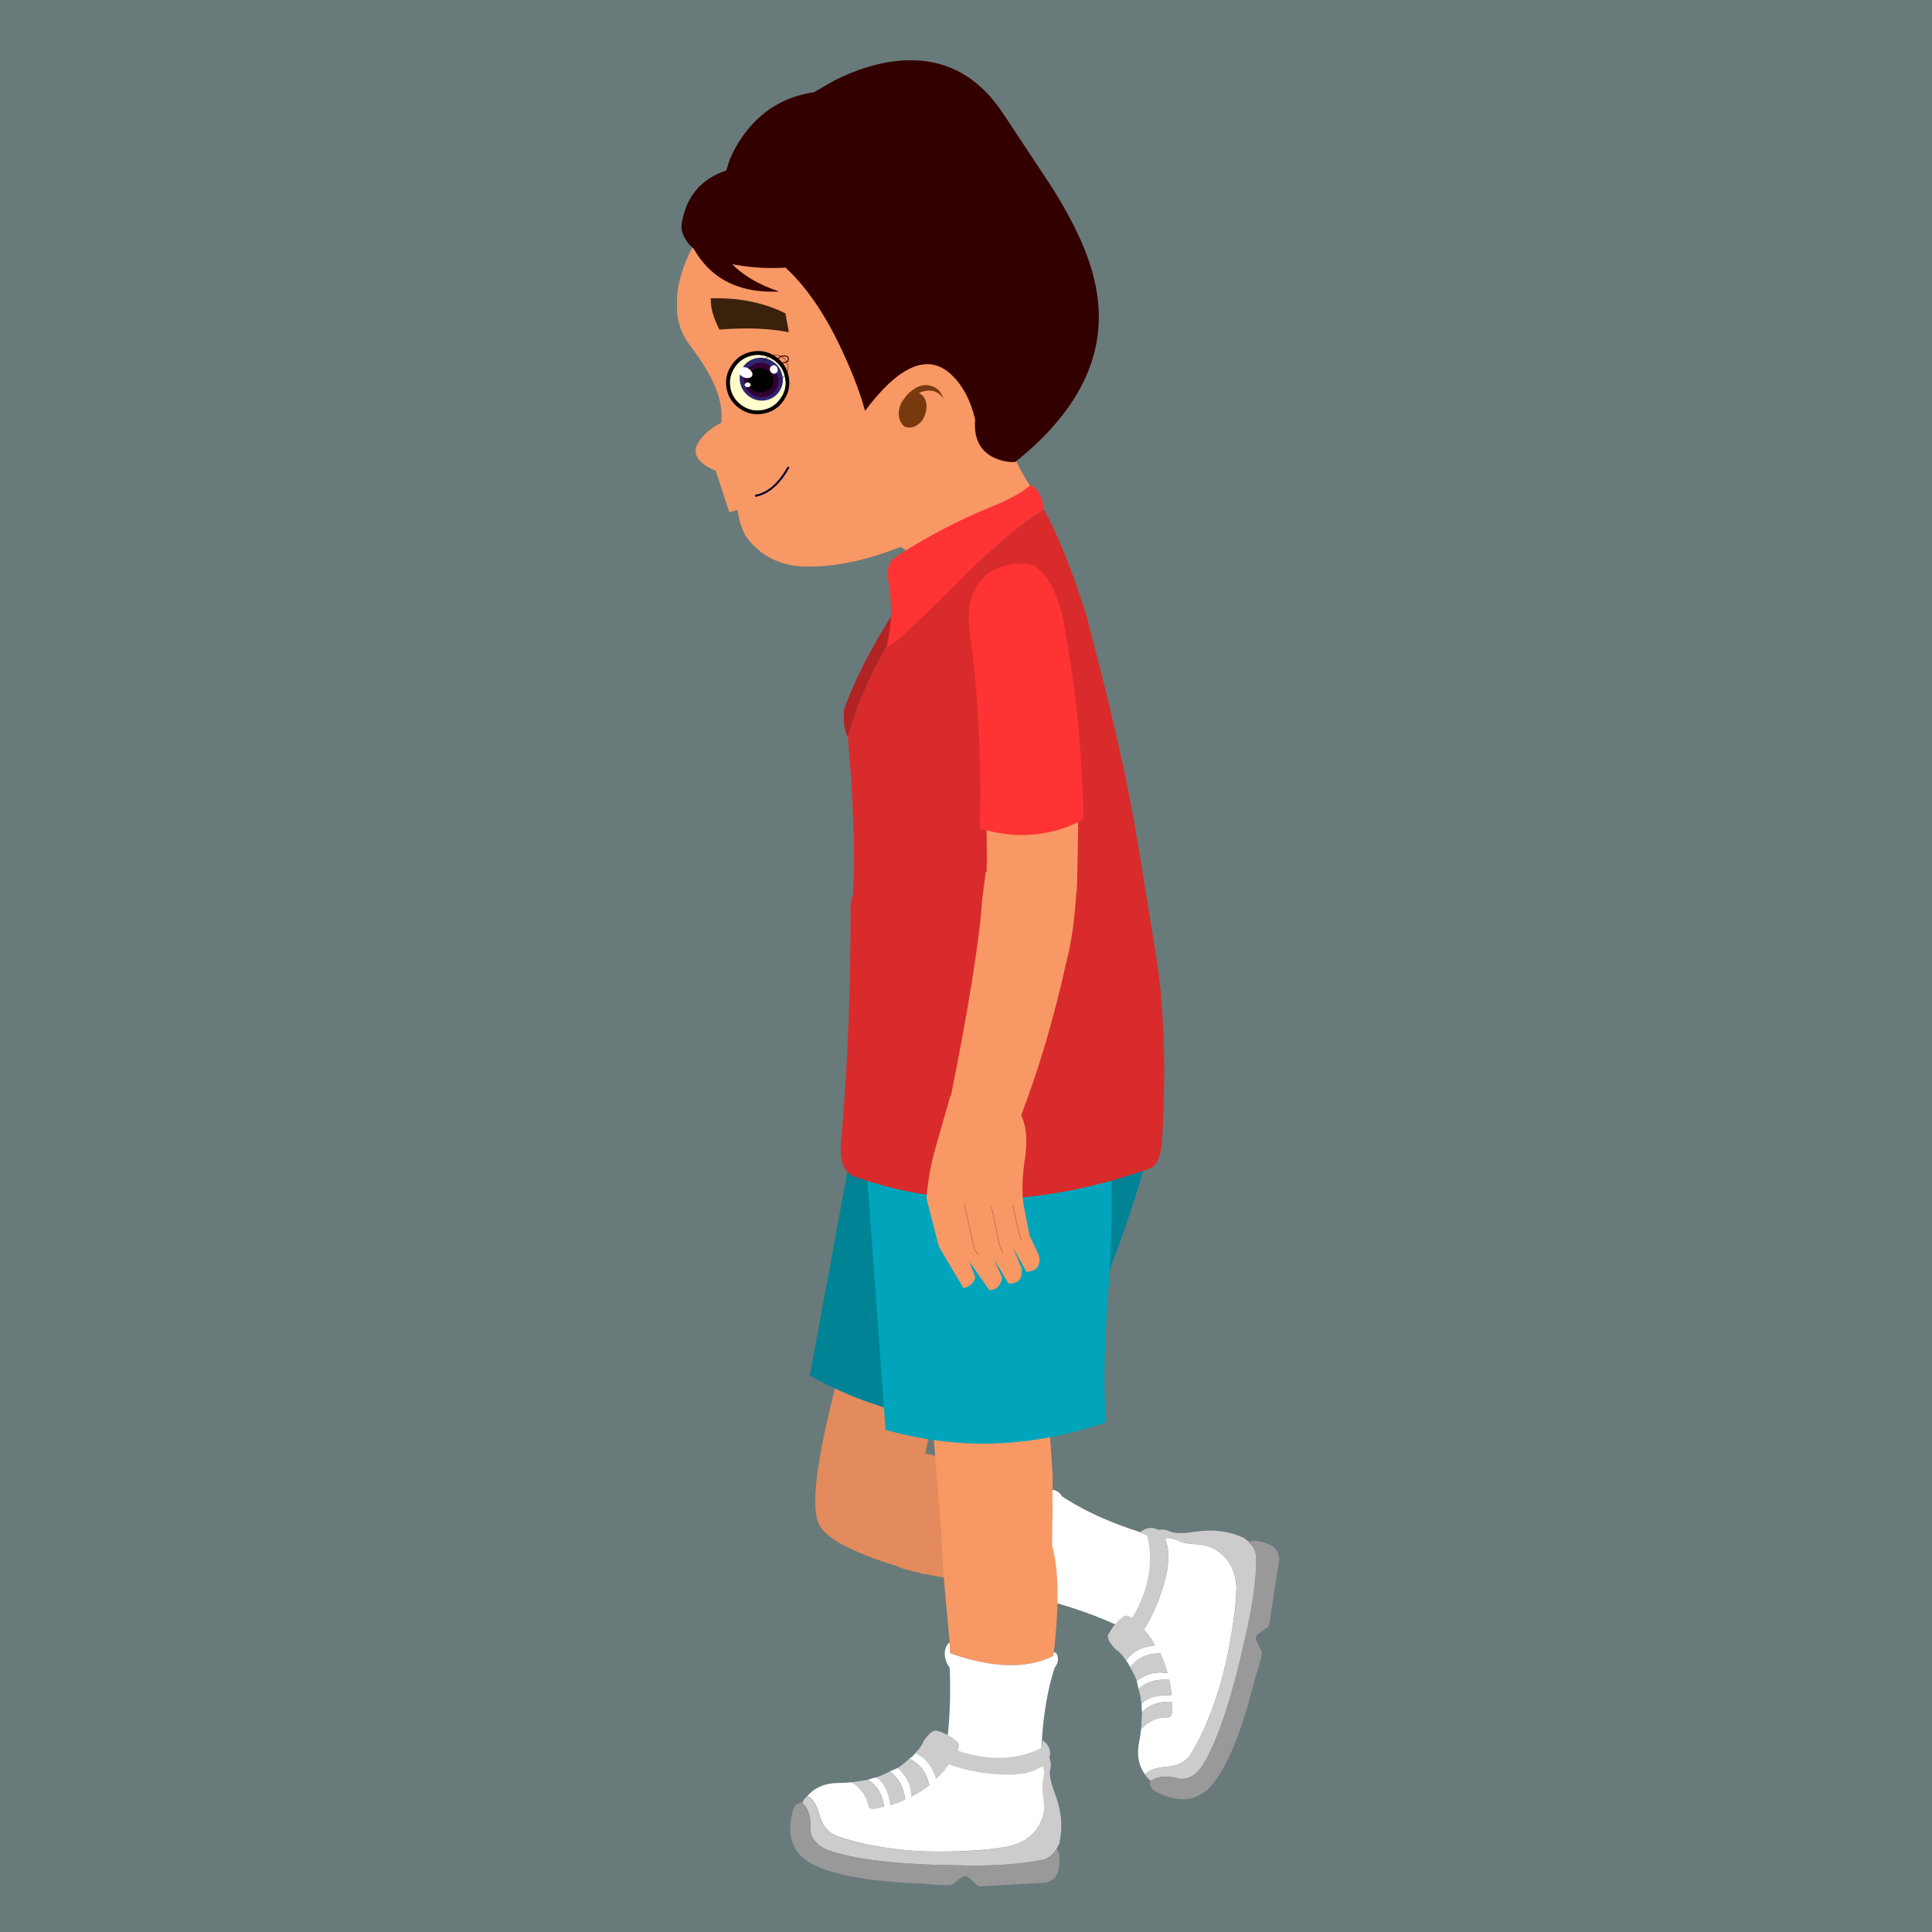 <svg xmlns="http://www.w3.org/2000/svg" xmlns:xlink="http://www.w3.org/1999/xlink" width="1080" zoomAndPan="magnify" viewBox="0 0 810 810" height="1080" preserveAspectRatio="xMidYMid meet" version="1.0"><defs><clipPath id="b25729b066"><path d="M 310 149 L 329 149 L 329 168 L 310 168 Z M 310 149 " clip-rule="nonzero"/></clipPath><clipPath id="90c6565ee9"><path d="M 323.996 151.562 C 326.117 152.934 327.438 154.852 327.957 157.312 C 328.523 159.719 328.137 161.945 326.766 164.043 C 325.445 166.062 323.555 167.305 321.094 167.797 C 318.688 168.262 316.41 167.797 314.289 166.371 C 312.215 164.949 310.895 163.031 310.328 160.625 C 309.809 158.164 310.195 155.938 311.516 153.895 C 312.891 151.875 314.777 150.633 317.188 150.141 C 319.645 149.672 321.898 150.141 323.996 151.562 " clip-rule="evenodd"/></clipPath><radialGradient gradientTransform="matrix(0.957, 0.326, 0.298, -0.943, 2697.821, -1972.892)" gradientUnits="userSpaceOnUse" r="19.461" cx="0" id="2a73f5c73e" cy="0" fx="0" fy="0"><stop stop-opacity="1" stop-color="rgb(57.446%, 2.048%, 2.165%)" offset="0"/><stop stop-opacity="1" stop-color="rgb(57.216%, 2.121%, 2.415%)" offset="0.008"/><stop stop-opacity="1" stop-color="rgb(57.063%, 2.17%, 2.582%)" offset="0.012"/><stop stop-opacity="1" stop-color="rgb(56.909%, 2.219%, 2.75%)" offset="0.016"/><stop stop-opacity="1" stop-color="rgb(56.757%, 2.267%, 2.916%)" offset="0.02"/><stop stop-opacity="1" stop-color="rgb(56.604%, 2.316%, 3.082%)" offset="0.023"/><stop stop-opacity="1" stop-color="rgb(56.45%, 2.365%, 3.25%)" offset="0.027"/><stop stop-opacity="1" stop-color="rgb(56.297%, 2.414%, 3.416%)" offset="0.031"/><stop stop-opacity="1" stop-color="rgb(56.145%, 2.463%, 3.583%)" offset="0.035"/><stop stop-opacity="1" stop-color="rgb(55.991%, 2.512%, 3.751%)" offset="0.039"/><stop stop-opacity="1" stop-color="rgb(55.838%, 2.56%, 3.917%)" offset="0.043"/><stop stop-opacity="1" stop-color="rgb(55.685%, 2.609%, 4.083%)" offset="0.047"/><stop stop-opacity="1" stop-color="rgb(55.531%, 2.658%, 4.251%)" offset="0.051"/><stop stop-opacity="1" stop-color="rgb(55.379%, 2.707%, 4.417%)" offset="0.055"/><stop stop-opacity="1" stop-color="rgb(55.226%, 2.756%, 4.584%)" offset="0.059"/><stop stop-opacity="1" stop-color="rgb(55.072%, 2.805%, 4.752%)" offset="0.062"/><stop stop-opacity="1" stop-color="rgb(54.919%, 2.853%, 4.918%)" offset="0.066"/><stop stop-opacity="1" stop-color="rgb(54.767%, 2.902%, 5.084%)" offset="0.07"/><stop stop-opacity="1" stop-color="rgb(54.613%, 2.951%, 5.251%)" offset="0.074"/><stop stop-opacity="1" stop-color="rgb(54.46%, 3%, 5.418%)" offset="0.078"/><stop stop-opacity="1" stop-color="rgb(54.306%, 3.049%, 5.585%)" offset="0.082"/><stop stop-opacity="1" stop-color="rgb(54.153%, 3.098%, 5.751%)" offset="0.086"/><stop stop-opacity="1" stop-color="rgb(54.001%, 3.146%, 5.919%)" offset="0.09"/><stop stop-opacity="1" stop-color="rgb(53.847%, 3.195%, 6.085%)" offset="0.094"/><stop stop-opacity="1" stop-color="rgb(53.694%, 3.244%, 6.252%)" offset="0.098"/><stop stop-opacity="1" stop-color="rgb(53.542%, 3.293%, 6.419%)" offset="0.102"/><stop stop-opacity="1" stop-color="rgb(53.387%, 3.342%, 6.586%)" offset="0.105"/><stop stop-opacity="1" stop-color="rgb(53.235%, 3.391%, 6.752%)" offset="0.109"/><stop stop-opacity="1" stop-color="rgb(53.082%, 3.439%, 6.92%)" offset="0.113"/><stop stop-opacity="1" stop-color="rgb(52.928%, 3.488%, 7.086%)" offset="0.117"/><stop stop-opacity="1" stop-color="rgb(52.776%, 3.537%, 7.253%)" offset="0.121"/><stop stop-opacity="1" stop-color="rgb(52.623%, 3.586%, 7.42%)" offset="0.125"/><stop stop-opacity="1" stop-color="rgb(52.469%, 3.635%, 7.587%)" offset="0.129"/><stop stop-opacity="1" stop-color="rgb(52.316%, 3.683%, 7.753%)" offset="0.133"/><stop stop-opacity="1" stop-color="rgb(52.164%, 3.732%, 7.919%)" offset="0.137"/><stop stop-opacity="1" stop-color="rgb(52.01%, 3.781%, 8.087%)" offset="0.141"/><stop stop-opacity="1" stop-color="rgb(51.857%, 3.83%, 8.253%)" offset="0.145"/><stop stop-opacity="1" stop-color="rgb(51.704%, 3.879%, 8.42%)" offset="0.148"/><stop stop-opacity="1" stop-color="rgb(51.55%, 3.928%, 8.588%)" offset="0.152"/><stop stop-opacity="1" stop-color="rgb(51.398%, 3.976%, 8.754%)" offset="0.156"/><stop stop-opacity="1" stop-color="rgb(51.244%, 4.025%, 8.92%)" offset="0.16"/><stop stop-opacity="1" stop-color="rgb(51.091%, 4.074%, 9.088%)" offset="0.164"/><stop stop-opacity="1" stop-color="rgb(50.938%, 4.123%, 9.254%)" offset="0.168"/><stop stop-opacity="1" stop-color="rgb(50.784%, 4.172%, 9.421%)" offset="0.172"/><stop stop-opacity="1" stop-color="rgb(50.632%, 4.221%, 9.589%)" offset="0.176"/><stop stop-opacity="1" stop-color="rgb(50.479%, 4.269%, 9.755%)" offset="0.18"/><stop stop-opacity="1" stop-color="rgb(50.325%, 4.318%, 9.921%)" offset="0.184"/><stop stop-opacity="1" stop-color="rgb(50.172%, 4.367%, 10.089%)" offset="0.188"/><stop stop-opacity="1" stop-color="rgb(50.02%, 4.416%, 10.255%)" offset="0.191"/><stop stop-opacity="1" stop-color="rgb(49.866%, 4.465%, 10.422%)" offset="0.195"/><stop stop-opacity="1" stop-color="rgb(49.713%, 4.514%, 10.588%)" offset="0.199"/><stop stop-opacity="1" stop-color="rgb(49.561%, 4.562%, 10.756%)" offset="0.203"/><stop stop-opacity="1" stop-color="rgb(49.406%, 4.611%, 10.922%)" offset="0.207"/><stop stop-opacity="1" stop-color="rgb(49.254%, 4.66%, 11.089%)" offset="0.211"/><stop stop-opacity="1" stop-color="rgb(49.101%, 4.709%, 11.256%)" offset="0.215"/><stop stop-opacity="1" stop-color="rgb(48.947%, 4.758%, 11.423%)" offset="0.219"/><stop stop-opacity="1" stop-color="rgb(48.795%, 4.807%, 11.589%)" offset="0.223"/><stop stop-opacity="1" stop-color="rgb(48.64%, 4.855%, 11.757%)" offset="0.227"/><stop stop-opacity="1" stop-color="rgb(48.488%, 4.904%, 11.923%)" offset="0.23"/><stop stop-opacity="1" stop-color="rgb(48.335%, 4.953%, 12.09%)" offset="0.234"/><stop stop-opacity="1" stop-color="rgb(48.181%, 5.002%, 12.257%)" offset="0.238"/><stop stop-opacity="1" stop-color="rgb(48.029%, 5.051%, 12.424%)" offset="0.242"/><stop stop-opacity="1" stop-color="rgb(47.876%, 5.099%, 12.59%)" offset="0.246"/><stop stop-opacity="1" stop-color="rgb(47.722%, 5.148%, 12.758%)" offset="0.25"/><stop stop-opacity="1" stop-color="rgb(47.493%, 5.222%, 13.008%)" offset="0.254"/><stop stop-opacity="1" stop-color="rgb(47.186%, 5.319%, 13.341%)" offset="0.262"/><stop stop-opacity="1" stop-color="rgb(46.88%, 5.417%, 13.675%)" offset="0.27"/><stop stop-opacity="1" stop-color="rgb(46.574%, 5.515%, 14.008%)" offset="0.277"/><stop stop-opacity="1" stop-color="rgb(46.268%, 5.612%, 14.342%)" offset="0.285"/><stop stop-opacity="1" stop-color="rgb(45.961%, 5.71%, 14.676%)" offset="0.293"/><stop stop-opacity="1" stop-color="rgb(45.654%, 5.807%, 15.009%)" offset="0.301"/><stop stop-opacity="1" stop-color="rgb(45.349%, 5.905%, 15.343%)" offset="0.309"/><stop stop-opacity="1" stop-color="rgb(45.042%, 6.003%, 15.675%)" offset="0.316"/><stop stop-opacity="1" stop-color="rgb(44.736%, 6.1%, 16.01%)" offset="0.324"/><stop stop-opacity="1" stop-color="rgb(44.431%, 6.198%, 16.344%)" offset="0.332"/><stop stop-opacity="1" stop-color="rgb(44.124%, 6.296%, 16.676%)" offset="0.34"/><stop stop-opacity="1" stop-color="rgb(43.817%, 6.393%, 17.01%)" offset="0.348"/><stop stop-opacity="1" stop-color="rgb(43.512%, 6.491%, 17.345%)" offset="0.355"/><stop stop-opacity="1" stop-color="rgb(43.205%, 6.589%, 17.677%)" offset="0.363"/><stop stop-opacity="1" stop-color="rgb(42.899%, 6.686%, 18.011%)" offset="0.371"/><stop stop-opacity="1" stop-color="rgb(42.592%, 6.784%, 18.344%)" offset="0.379"/><stop stop-opacity="1" stop-color="rgb(42.287%, 6.882%, 18.678%)" offset="0.387"/><stop stop-opacity="1" stop-color="rgb(41.98%, 6.979%, 19.012%)" offset="0.395"/><stop stop-opacity="1" stop-color="rgb(41.673%, 7.077%, 19.345%)" offset="0.402"/><stop stop-opacity="1" stop-color="rgb(41.368%, 7.175%, 19.679%)" offset="0.41"/><stop stop-opacity="1" stop-color="rgb(41.061%, 7.272%, 20.013%)" offset="0.418"/><stop stop-opacity="1" stop-color="rgb(40.755%, 7.37%, 20.346%)" offset="0.426"/><stop stop-opacity="1" stop-color="rgb(40.448%, 7.468%, 20.68%)" offset="0.434"/><stop stop-opacity="1" stop-color="rgb(40.143%, 7.565%, 21.013%)" offset="0.441"/><stop stop-opacity="1" stop-color="rgb(39.836%, 7.663%, 21.347%)" offset="0.449"/><stop stop-opacity="1" stop-color="rgb(39.529%, 7.761%, 21.681%)" offset="0.457"/><stop stop-opacity="1" stop-color="rgb(39.224%, 7.858%, 22.014%)" offset="0.465"/><stop stop-opacity="1" stop-color="rgb(38.918%, 7.956%, 22.348%)" offset="0.473"/><stop stop-opacity="1" stop-color="rgb(38.611%, 8.054%, 22.682%)" offset="0.48"/><stop stop-opacity="1" stop-color="rgb(38.306%, 8.151%, 23.015%)" offset="0.488"/><stop stop-opacity="1" stop-color="rgb(37.999%, 8.249%, 23.349%)" offset="0.496"/><stop stop-opacity="1" stop-color="rgb(37.769%, 8.322%, 23.599%)" offset="0.504"/><stop stop-opacity="1" stop-color="rgb(37.616%, 8.371%, 23.766%)" offset="0.508"/><stop stop-opacity="1" stop-color="rgb(37.463%, 8.42%, 23.932%)" offset="0.512"/><stop stop-opacity="1" stop-color="rgb(37.309%, 8.469%, 24.1%)" offset="0.516"/><stop stop-opacity="1" stop-color="rgb(37.157%, 8.517%, 24.266%)" offset="0.52"/><stop stop-opacity="1" stop-color="rgb(37.004%, 8.566%, 24.432%)" offset="0.523"/><stop stop-opacity="1" stop-color="rgb(36.85%, 8.615%, 24.6%)" offset="0.527"/><stop stop-opacity="1" stop-color="rgb(36.697%, 8.664%, 24.767%)" offset="0.531"/><stop stop-opacity="1" stop-color="rgb(36.545%, 8.713%, 24.933%)" offset="0.535"/><stop stop-opacity="1" stop-color="rgb(36.391%, 8.762%, 25.101%)" offset="0.539"/><stop stop-opacity="1" stop-color="rgb(36.238%, 8.81%, 25.267%)" offset="0.543"/><stop stop-opacity="1" stop-color="rgb(36.086%, 8.859%, 25.433%)" offset="0.547"/><stop stop-opacity="1" stop-color="rgb(35.931%, 8.908%, 25.601%)" offset="0.551"/><stop stop-opacity="1" stop-color="rgb(35.779%, 8.957%, 25.768%)" offset="0.555"/><stop stop-opacity="1" stop-color="rgb(35.626%, 9.006%, 25.934%)" offset="0.559"/><stop stop-opacity="1" stop-color="rgb(35.472%, 9.055%, 26.1%)" offset="0.562"/><stop stop-opacity="1" stop-color="rgb(35.32%, 9.103%, 26.268%)" offset="0.566"/><stop stop-opacity="1" stop-color="rgb(35.165%, 9.152%, 26.434%)" offset="0.57"/><stop stop-opacity="1" stop-color="rgb(35.013%, 9.201%, 26.601%)" offset="0.574"/><stop stop-opacity="1" stop-color="rgb(34.86%, 9.25%, 26.768%)" offset="0.578"/><stop stop-opacity="1" stop-color="rgb(34.706%, 9.299%, 26.935%)" offset="0.582"/><stop stop-opacity="1" stop-color="rgb(34.554%, 9.348%, 27.101%)" offset="0.586"/><stop stop-opacity="1" stop-color="rgb(34.401%, 9.396%, 27.269%)" offset="0.59"/><stop stop-opacity="1" stop-color="rgb(34.247%, 9.445%, 27.435%)" offset="0.594"/><stop stop-opacity="1" stop-color="rgb(34.094%, 9.494%, 27.602%)" offset="0.598"/><stop stop-opacity="1" stop-color="rgb(33.942%, 9.543%, 27.769%)" offset="0.602"/><stop stop-opacity="1" stop-color="rgb(33.788%, 9.592%, 27.936%)" offset="0.605"/><stop stop-opacity="1" stop-color="rgb(33.635%, 9.641%, 28.102%)" offset="0.609"/><stop stop-opacity="1" stop-color="rgb(33.482%, 9.689%, 28.27%)" offset="0.613"/><stop stop-opacity="1" stop-color="rgb(33.328%, 9.738%, 28.436%)" offset="0.617"/><stop stop-opacity="1" stop-color="rgb(33.176%, 9.787%, 28.603%)" offset="0.621"/><stop stop-opacity="1" stop-color="rgb(33.023%, 9.836%, 28.769%)" offset="0.625"/><stop stop-opacity="1" stop-color="rgb(32.793%, 9.909%, 29.019%)" offset="0.629"/><stop stop-opacity="1" stop-color="rgb(32.486%, 10.007%, 29.353%)" offset="0.637"/><stop stop-opacity="1" stop-color="rgb(32.179%, 10.104%, 29.688%)" offset="0.645"/><stop stop-opacity="1" stop-color="rgb(31.874%, 10.202%, 30.02%)" offset="0.652"/><stop stop-opacity="1" stop-color="rgb(31.567%, 10.3%, 30.354%)" offset="0.66"/><stop stop-opacity="1" stop-color="rgb(31.261%, 10.397%, 30.688%)" offset="0.668"/><stop stop-opacity="1" stop-color="rgb(30.956%, 10.495%, 31.021%)" offset="0.676"/><stop stop-opacity="1" stop-color="rgb(30.649%, 10.593%, 31.355%)" offset="0.684"/><stop stop-opacity="1" stop-color="rgb(30.342%, 10.69%, 31.688%)" offset="0.691"/><stop stop-opacity="1" stop-color="rgb(30.037%, 10.788%, 32.022%)" offset="0.699"/><stop stop-opacity="1" stop-color="rgb(29.73%, 10.886%, 32.356%)" offset="0.707"/><stop stop-opacity="1" stop-color="rgb(29.424%, 10.983%, 32.689%)" offset="0.715"/><stop stop-opacity="1" stop-color="rgb(29.117%, 11.081%, 33.023%)" offset="0.723"/><stop stop-opacity="1" stop-color="rgb(28.812%, 11.179%, 33.357%)" offset="0.73"/><stop stop-opacity="1" stop-color="rgb(28.505%, 11.276%, 33.69%)" offset="0.738"/><stop stop-opacity="1" stop-color="rgb(28.198%, 11.374%, 34.024%)" offset="0.746"/><stop stop-opacity="1" stop-color="rgb(27.969%, 11.447%, 34.274%)" offset="0.754"/><stop stop-opacity="1" stop-color="rgb(27.817%, 11.496%, 34.441%)" offset="0.758"/><stop stop-opacity="1" stop-color="rgb(27.663%, 11.545%, 34.607%)" offset="0.762"/><stop stop-opacity="1" stop-color="rgb(27.51%, 11.594%, 34.775%)" offset="0.766"/><stop stop-opacity="1" stop-color="rgb(27.357%, 11.642%, 34.941%)" offset="0.77"/><stop stop-opacity="1" stop-color="rgb(27.203%, 11.691%, 35.107%)" offset="0.773"/><stop stop-opacity="1" stop-color="rgb(27.051%, 11.74%, 35.275%)" offset="0.777"/><stop stop-opacity="1" stop-color="rgb(26.897%, 11.789%, 35.442%)" offset="0.781"/><stop stop-opacity="1" stop-color="rgb(26.744%, 11.838%, 35.608%)" offset="0.785"/><stop stop-opacity="1" stop-color="rgb(26.591%, 11.887%, 35.776%)" offset="0.789"/><stop stop-opacity="1" stop-color="rgb(26.437%, 11.935%, 35.942%)" offset="0.793"/><stop stop-opacity="1" stop-color="rgb(26.285%, 11.984%, 36.108%)" offset="0.797"/><stop stop-opacity="1" stop-color="rgb(26.132%, 12.033%, 36.275%)" offset="0.801"/><stop stop-opacity="1" stop-color="rgb(25.978%, 12.082%, 36.443%)" offset="0.805"/><stop stop-opacity="1" stop-color="rgb(25.826%, 12.131%, 36.609%)" offset="0.809"/><stop stop-opacity="1" stop-color="rgb(25.673%, 12.18%, 36.775%)" offset="0.812"/><stop stop-opacity="1" stop-color="rgb(25.443%, 12.253%, 37.025%)" offset="0.816"/><stop stop-opacity="1" stop-color="rgb(25.136%, 12.35%, 37.36%)" offset="0.824"/><stop stop-opacity="1" stop-color="rgb(24.831%, 12.448%, 37.694%)" offset="0.832"/><stop stop-opacity="1" stop-color="rgb(24.524%, 12.546%, 38.026%)" offset="0.84"/><stop stop-opacity="1" stop-color="rgb(24.217%, 12.643%, 38.361%)" offset="0.848"/><stop stop-opacity="1" stop-color="rgb(23.911%, 12.741%, 38.695%)" offset="0.855"/><stop stop-opacity="1" stop-color="rgb(23.605%, 12.839%, 39.027%)" offset="0.863"/><stop stop-opacity="1" stop-color="rgb(23.299%, 12.936%, 39.362%)" offset="0.871"/><stop stop-opacity="1" stop-color="rgb(23.07%, 13.01%, 39.612%)" offset="0.879"/><stop stop-opacity="1" stop-color="rgb(22.916%, 13.058%, 39.778%)" offset="0.883"/><stop stop-opacity="1" stop-color="rgb(22.763%, 13.107%, 39.944%)" offset="0.887"/><stop stop-opacity="1" stop-color="rgb(22.61%, 13.156%, 40.112%)" offset="0.891"/><stop stop-opacity="1" stop-color="rgb(22.456%, 13.205%, 40.279%)" offset="0.895"/><stop stop-opacity="1" stop-color="rgb(22.304%, 13.254%, 40.445%)" offset="0.898"/><stop stop-opacity="1" stop-color="rgb(22.151%, 13.303%, 40.613%)" offset="0.902"/><stop stop-opacity="1" stop-color="rgb(21.997%, 13.351%, 40.779%)" offset="0.906"/><stop stop-opacity="1" stop-color="rgb(21.768%, 13.425%, 41.029%)" offset="0.91"/><stop stop-opacity="1" stop-color="rgb(21.461%, 13.522%, 41.364%)" offset="0.918"/><stop stop-opacity="1" stop-color="rgb(21.155%, 13.62%, 41.696%)" offset="0.926"/><stop stop-opacity="1" stop-color="rgb(20.848%, 13.718%, 42.03%)" offset="0.934"/><stop stop-opacity="1" stop-color="rgb(20.619%, 13.791%, 42.281%)" offset="0.941"/><stop stop-opacity="1" stop-color="rgb(20.467%, 13.84%, 42.447%)" offset="0.945"/><stop stop-opacity="1" stop-color="rgb(20.312%, 13.889%, 42.613%)" offset="0.949"/><stop stop-opacity="1" stop-color="rgb(20.16%, 13.937%, 42.781%)" offset="0.953"/><stop stop-opacity="1" stop-color="rgb(19.93%, 14.011%, 43.031%)" offset="0.957"/><stop stop-opacity="1" stop-color="rgb(19.624%, 14.108%, 43.364%)" offset="0.965"/><stop stop-opacity="1" stop-color="rgb(19.394%, 14.182%, 43.614%)" offset="0.973"/><stop stop-opacity="1" stop-color="rgb(19.241%, 14.23%, 43.782%)" offset="0.977"/><stop stop-opacity="1" stop-color="rgb(19.011%, 14.304%, 44.032%)" offset="0.98"/><stop stop-opacity="1" stop-color="rgb(18.782%, 14.377%, 44.281%)" offset="0.988"/><stop stop-opacity="1" stop-color="rgb(18.552%, 14.45%, 44.531%)" offset="0.992"/><stop stop-opacity="1" stop-color="rgb(18.399%, 14.499%, 44.699%)" offset="1"/></radialGradient></defs><rect x="-81" width="972" fill="#697a7a" y="-81" height="972" fill-opacity="1"/><path fill="#0000ff" d="M 321.332 179.844 L 321.41 179.844 L 321.719 180.258 L 321.773 180.41 L 321.98 180.98 L 322.055 181.809 L 321.98 181.809 L 321.852 180.902 L 321.852 180.746 L 321.719 180.617 L 321.617 180.465 C 321.566 180.336 321.512 180.23 321.41 180.18 L 321.281 179.844 L 321.203 179.844 L 321.203 179.688 L 321.332 179.844 " fill-opacity="1" fill-rule="evenodd"/><path fill="#f89865" d="M 427.832 326.035 C 428.574 340.242 429.184 353.23 429.609 364.973 C 421.18 373.617 408.535 375.656 391.648 371.07 C 391.465 355.484 390.59 342.391 389.023 331.762 L 427.832 326.035 " fill-opacity="1" fill-rule="evenodd"/><path fill="#f89865" d="M 391.375 359.242 C 402.906 350.863 415.496 348.582 429.121 352.348 C 429.652 359.48 429.812 366.238 429.625 372.629 C 429.625 380.262 428.855 387.789 427.371 395.215 C 423.898 418.727 419.047 440.52 412.766 460.586 C 404.602 471.293 394.477 470.766 382.387 458.969 C 388.008 417.641 390.738 388.215 390.605 370.691 C 390.844 366.98 391.109 363.137 391.375 359.242 " fill-opacity="1" fill-rule="evenodd"/><path fill="#b22424" d="M 384.535 234.328 C 390.367 230.059 396.387 228.629 402.59 230.008 C 408.344 232.605 412.902 239.312 416.27 250.102 C 423.297 277.355 427.961 305.539 430.215 334.676 L 387.293 340.984 C 386.391 313.547 383.238 286.105 377.855 258.613 C 375.789 248.328 378.016 240.215 384.535 234.328 " fill-opacity="1" fill-rule="evenodd"/><path fill="#f89865" d="M 399.168 497.891 C 396.258 497.656 393.43 497.18 390.68 496.465 C 393.43 497.18 396.258 497.656 399.168 497.891 Z M 399.668 450.016 C 400.621 450.809 401.492 451.895 402.312 453.27 C 404.082 456.707 404.242 460.566 402.711 464.82 C 400.992 469.922 400.328 473.438 400.754 475.449 C 401.785 480.207 402.363 483.195 402.445 484.438 C 402.312 487.98 400.621 490.359 397.422 491.574 C 394.727 492.102 392.609 490.887 391.051 487.898 C 390.574 486.949 390.02 485.07 389.414 482.242 C 388.855 479.254 388.539 477.695 388.488 477.562 L 386.16 474.445 C 385.262 472.75 384.652 470.902 384.391 468.918 C 384.652 470.902 385.262 472.75 386.16 474.445 L 388.488 477.562 C 388.539 477.695 388.855 479.254 389.414 482.242 C 390.02 485.07 390.574 486.949 391.051 487.898 C 392.609 490.887 394.727 492.102 397.422 491.574 C 400.621 490.359 402.312 487.98 402.445 484.438 C 402.367 483.195 401.785 480.207 400.754 475.449 C 400.328 473.441 400.992 469.922 402.711 464.82 C 404.242 460.566 404.082 456.707 402.312 453.27 C 401.492 451.895 400.621 450.809 399.668 450.016 Z M 383.754 514.602 C 381.164 508.176 380 501.145 380.344 493.504 C 380.398 493.109 380.398 492.738 380.398 492.367 L 380.77 488.746 L 380.398 492.367 C 380.398 492.738 380.398 493.109 380.344 493.504 C 380 501.145 381.164 508.176 383.754 514.602 C 385.395 518.723 385.316 521.262 383.465 522.242 C 382.141 522.531 380.715 522.109 379.207 520.973 C 378.73 520.547 378.23 520.098 377.648 519.625 C 374 513.648 371.676 508.336 370.562 503.707 C 368.871 495.195 368.633 488.242 369.852 482.879 C 375.957 471.535 381.031 459.879 385.078 447.875 C 388.617 447.824 393.535 447.848 399.828 447.957 C 405.961 448.008 410.43 448.168 413.203 448.457 C 417.883 456.281 417.828 464.77 413.07 473.891 C 409.953 479.547 408.285 487.293 408.102 497.102 L 409.238 516.504 C 408.629 519.914 407.281 521.156 405.195 520.258 C 405.008 520.125 404.852 520.047 404.691 519.992 C 404.559 519.941 404.48 519.859 404.426 519.781 C 400.883 513.199 399.141 505.902 399.168 497.895 C 400.223 497.973 401.254 498.051 402.234 498.105 C 401.254 498.051 400.223 497.973 399.168 497.895 C 399.141 505.902 400.883 513.199 404.426 519.781 C 404.48 519.859 404.559 519.941 404.691 519.992 C 401.121 525.094 398.109 525.914 395.73 522.48 L 395.57 522.531 C 395.465 522.16 395.332 521.793 395.148 521.395 C 391.711 512.988 390.203 504.688 390.68 496.465 C 387.008 495.488 383.598 494.113 380.398 492.367 C 383.598 494.113 387.008 495.488 390.68 496.465 C 390.203 504.688 391.711 512.988 395.148 521.395 C 391.473 525.043 388.617 524.645 386.582 520.207 C 386.477 520.047 386.398 519.887 386.293 519.703 C 385.445 518.062 384.602 516.344 383.754 514.602 " fill-opacity="1" fill-rule="evenodd"/><path stroke-linecap="butt" transform="matrix(0.264, 0, 0, -0.264, -3891.081, 3929.499)" fill="none" stroke-linejoin="miter" d="M 16265.406 12927.094 L 16265.895 12927.406 M 16278.998 13020.603 C 16267.896 13021.507 16257.195 13023.3 16246.805 13025.998 M 16290.603 13019.802 C 16286.898 13019.995 16283 13020.306 16278.998 13020.603 C 16278.894 12990.204 16285.505 12962.503 16298.904 12937.603 C 16299.096 12937.203 16299.496 12936.995 16300 12936.802 M 16263.702 12931.393 C 16250.703 12963.303 16244.997 12994.799 16246.805 13025.998 C 16232.902 13029.792 16219.903 13034.994 16207.794 13041.605 M 16280.895 13202.299 C 16284.497 13199.305 16287.802 13195.199 16290.9 13189.997 C 16297.703 13176.895 16298.192 13162.296 16292.501 13146.2 C 16285.905 13126.798 16283.4 13113.4 16285.001 13105.796 C 16288.899 13087.699 16291.093 13076.405 16291.404 13071.692 C 16290.9 13058.294 16284.497 13049.193 16272.298 13044.599 C 16262.205 13042.598 16254.097 13047.296 16248.198 13058.501 C 16246.301 13062.103 16244.3 13069.306 16242.003 13080.007 C 16239.794 13091.301 16238.594 13097.2 16238.505 13097.793 L 16229.597 13109.606 C 16226.203 13116.097 16223.905 13123.004 16222.897 13130.593 M 16220.496 12957.197 C 16210.595 12981.593 16206.297 13008.301 16207.601 13037.292 C 16207.794 13038.7 16207.794 13040.197 16207.794 13041.605 L 16209.202 13055.3 " stroke="#954e40" stroke-width="0.627" stroke-opacity="1" stroke-miterlimit="10"/><path fill="#fefffe" d="M 438.996 625.879 C 439.371 624.828 440.422 624.453 442.113 624.723 C 442.41 624.883 442.895 625.098 443.539 625.449 C 444.238 625.961 444.828 626.605 445.23 627.355 C 456.039 634.426 469.316 640.125 485.043 644.426 C 490.66 659.617 486.684 672.789 473.082 683.863 C 470.902 682.602 468.754 681.523 466.629 680.609 C 456.656 676.176 445.555 672.492 433.352 669.562 C 431.309 670.422 429.102 670.504 426.738 669.859 C 424.855 669.133 423.645 668.059 423.082 666.605 C 423.457 666.793 423.781 666.875 424.074 666.875 L 427.68 667.652 C 438.594 652.492 442.895 638.836 440.582 626.66 C 440.152 626.469 439.613 626.203 438.996 625.879 " fill-opacity="1" fill-rule="evenodd"/><path fill="#e38b5c" d="M 423.141 666.555 C 395.516 661.637 380.199 658.5 377.223 657.117 C 384.32 641.59 389.691 627.363 393.309 614.492 C 403.281 613.59 418.516 617.363 439.07 625.82 C 439.68 626.141 440.211 626.406 440.637 626.59 C 442.953 638.77 438.645 652.438 427.742 667.621 L 424.125 666.82 C 423.859 666.82 423.516 666.742 423.141 666.555 " fill-opacity="1" fill-rule="evenodd"/><path fill="#e38b5c" d="M 342.691 637.316 C 342.559 636.871 342.426 636.395 342.348 635.895 C 340.344 626.352 343.746 605.293 352.523 572.719 L 392.32 587.793 L 387.945 609.457 C 391.66 609.801 397.328 611.754 404.945 615.336 L 387.945 660.117 C 361.402 652.895 346.566 645.91 343.402 639.137 C 343.191 638.531 342.953 637.926 342.691 637.316 " fill-opacity="1" fill-rule="evenodd"/><path fill="#ffffff" d="M 484.246 689.805 C 482.949 687.398 481.379 685.18 479.539 683.176 C 480 682.637 480.379 682.07 480.703 681.5 C 484.977 673.953 487.953 665.836 489.574 657.18 L 489.387 656.504 C 489.793 655.207 489.953 653.906 489.902 652.609 C 489.793 649.578 489.305 647.062 488.441 645.059 C 489.035 644.762 489.848 644.707 490.875 644.926 C 492.039 645.086 493.523 645.602 495.363 646.52 C 496.555 646.898 498.125 647.172 499.992 647.359 C 502.453 647.441 503.969 647.602 504.562 647.848 C 506.969 648.145 509.215 649.145 511.324 650.875 C 513.355 652.391 514.895 654.148 515.949 656.207 C 517.438 658.883 518.223 661.941 518.359 665.402 C 518.332 667.973 518.141 671.191 517.738 675.062 C 515.789 690.293 512.977 703.141 509.242 713.586 C 506.969 720.293 504.266 726.461 501.152 732.117 C 500.125 733.93 499.367 735.227 498.883 735.984 C 497.824 737.363 496.637 738.391 495.309 739.066 C 494.094 739.77 492.605 740.258 490.848 740.527 C 488.766 740.746 487.168 740.934 486.059 741.125 C 484.273 741.395 482.758 741.938 481.539 742.746 C 480.891 743.152 480.434 743.586 480.133 744.047 C 477.293 740.23 476.48 735.551 477.645 730.031 L 477.699 729.707 C 477.996 728.383 478.215 726.758 478.402 724.895 C 481.84 721.32 485.625 719.727 489.711 720.051 C 490.711 719.941 491.227 719.184 491.332 717.832 C 491.277 716.426 491.277 714.965 491.277 713.477 C 485.977 713.207 481.812 714.668 478.781 717.887 C 478.645 716.48 478.566 715.262 478.566 714.316 C 481.27 711.555 485.488 710.418 491.199 710.879 C 491.035 708.605 490.684 706.387 490.172 704.25 C 484.895 703.871 480.621 705.145 477.32 708.094 C 477.105 707.094 476.859 705.957 476.59 704.738 C 480.676 701.629 484.977 700.57 489.465 701.52 C 488.711 698.57 487.707 695.785 486.438 693.16 C 480.973 693.188 476.754 695.133 473.805 699.004 C 473.453 698.055 472.883 697.137 472.125 696.215 C 474.641 692.484 478.672 690.348 484.246 689.805 " fill-opacity="1" fill-rule="evenodd"/><path fill="#cccccc" d="M 490.207 704.223 C 490.719 706.363 491.047 708.586 491.207 710.863 C 485.516 710.402 481.316 711.539 478.605 714.305 C 478.309 712.082 477.875 710.02 477.332 708.07 C 480.637 705.141 484.922 703.867 490.207 704.223 Z M 491.289 713.465 C 491.316 714.953 491.316 716.418 491.344 717.801 C 491.262 719.184 490.719 719.914 489.746 720.023 C 485.652 719.699 481.855 721.297 478.441 724.875 C 478.551 722.84 478.66 720.512 478.793 717.883 C 481.832 714.656 486.004 713.191 491.289 713.465 Z M 486.438 693.137 C 487.711 695.766 488.742 698.555 489.5 701.512 C 485 700.535 480.691 701.617 476.598 704.707 C 475.84 702.73 474.918 700.805 473.809 698.988 C 476.789 695.113 480.988 693.164 486.438 693.137 Z M 469.742 693.137 C 469.309 692.727 468.848 692.293 468.414 691.887 L 468.387 692.051 C 468.305 691.914 468.195 691.836 468.09 691.809 C 465.082 688.824 463.969 686.602 464.672 685.141 C 464.973 684.895 465.215 684.461 465.461 683.863 C 467.355 680.855 469.391 678.688 471.477 677.441 C 472.371 677.199 473.457 677.469 474.676 678.281 C 481.641 666.57 483.727 655.078 480.883 643.75 L 477.738 642.613 C 480.34 640.391 483.023 639.984 485.707 641.418 C 487.305 640.984 489.203 641.336 491.426 642.449 C 493.785 642.965 497.227 642.828 501.805 642.098 C 508.852 641.121 515.195 641.934 520.887 644.535 L 521.484 644.672 C 522.027 645.215 522.648 645.703 523.406 646.188 C 523.598 646.352 523.68 646.461 523.652 646.57 C 525.387 648.004 526.418 649.93 526.77 652.371 C 526.852 662.02 525.145 674.188 521.594 688.879 C 516.062 713.41 510.207 730.594 504.055 740.434 C 500.992 744.715 497.469 746.422 493.484 745.582 L 493.215 745.363 C 488.688 744.391 485.137 744.824 482.508 746.613 C 481.371 745.852 480.586 744.984 480.152 744.035 C 480.477 743.551 480.938 743.117 481.559 742.707 C 482.805 741.922 484.297 741.379 486.059 741.109 C 487.199 740.918 488.77 740.73 490.855 740.512 C 492.645 740.242 494.137 739.754 495.355 739.051 C 496.684 738.371 497.848 737.344 498.906 735.961 C 499.395 735.199 500.152 733.926 501.156 732.082 C 504.301 726.445 506.984 720.266 509.262 713.57 C 513 703.109 515.82 690.262 517.77 675.055 C 518.176 671.152 518.367 667.953 518.395 665.379 C 518.258 661.91 517.445 658.848 515.98 656.191 C 514.926 654.133 513.379 652.367 511.348 650.852 C 509.234 649.145 506.984 648.113 504.598 647.816 C 504 647.598 502.484 647.438 500.016 647.328 C 498.148 647.164 496.574 646.867 495.383 646.516 C 493.539 645.594 492.051 645.051 490.91 644.914 C 489.879 644.699 489.066 644.754 488.473 645.051 C 489.34 647.055 489.801 649.551 489.934 652.586 C 489.961 653.887 489.801 655.188 489.418 656.488 L 489.582 657.168 C 487.984 665.84 485 673.945 480.719 681.48 C 480.395 682.047 480.016 682.617 479.582 683.16 C 481.398 685.164 482.969 687.359 484.27 689.801 C 478.688 690.316 474.648 692.457 472.152 696.223 C 471.422 695.086 470.637 694.055 469.742 693.133 " fill-opacity="1" fill-rule="evenodd"/><path fill="#999999" d="M 532.305 647.574 C 534.695 648.5 536.027 650.508 536.352 653.578 L 532.223 680.496 C 532.168 681.34 531.816 681.965 531.219 682.371 L 527.227 685.223 C 526.656 685.848 526.438 686.609 526.574 687.504 L 528.938 692.34 C 529.234 693.453 528.312 697.23 526.191 703.641 C 520.352 727.137 513.891 742.535 506.773 749.816 C 501.258 755.059 494.305 755.738 485.938 751.801 C 482.898 750.523 481.703 748.812 482.352 746.719 C 484.988 744.926 488.574 744.492 493.082 745.441 L 493.328 745.66 C 497.348 746.531 500.852 744.82 503.922 740.527 C 510.086 730.695 515.926 713.5 521.441 688.973 C 525 674.305 526.711 662.137 526.629 652.465 C 526.273 650.047 525.242 648.117 523.531 646.68 C 524.535 645.402 527.469 645.703 532.305 647.574 " fill-opacity="1" fill-rule="evenodd"/><path fill="#ed7d0d" d="M 468.266 691.965 L 468.129 691.777 C 468.238 691.805 468.344 691.883 468.426 691.992 L 468.266 691.965 " fill-opacity="1" fill-rule="evenodd"/><path fill="#008395" d="M 440.711 598.977 C 400.477 599.672 366.73 592.242 339.504 576.656 L 359.676 467.508 C 404.285 452.621 444.789 458.336 481.16 484.648 C 474.777 506.887 467.641 527.328 459.754 545.969 C 452.191 563.031 446.719 577.703 443.258 589.961 C 442.375 593.129 441.516 596.133 440.711 598.977 " fill-opacity="1" fill-rule="evenodd"/><path fill="#f89865" d="M 441.332 618.336 L 441.043 657.008 L 395.434 652.383 L 389.426 577.324 L 439.793 577.613 C 439.18 589.734 439.312 597.895 440.219 602.121 L 441.336 618.336 " fill-opacity="1" fill-rule="evenodd"/><path fill="#f89865" d="M 441.84 692.676 C 441.625 693.395 441.492 693.926 441.492 694.324 C 430.402 699.777 416.012 699.379 398.297 693.102 L 398.164 689.43 C 398.059 689.137 398.059 688.844 398.164 688.578 C 395.426 660.516 394.336 644.902 394.895 641.684 C 411.703 644.32 426.812 645.648 440.242 645.648 C 443.809 654.957 444.367 670.625 441.84 692.676 " fill-opacity="1" fill-rule="evenodd"/><path fill="#fefffe" d="M 398.164 688.57 C 398.059 688.863 398.059 689.129 398.164 689.422 L 398.297 693.094 C 416.008 699.395 430.422 699.793 441.512 694.316 C 441.512 693.941 441.617 693.383 441.855 692.668 C 442.895 692.773 443.453 693.703 443.559 695.434 C 443.559 695.777 443.504 696.258 443.426 696.867 C 443.133 697.719 442.707 698.492 442.148 699.207 C 438.266 711.469 436.379 725.723 436.484 741.973 C 423.402 751.52 409.68 751.305 395.32 741.332 C 395.852 738.832 396.25 736.438 396.516 734.125 C 398.137 723.301 398.668 711.656 398.164 699.207 C 396.781 697.398 396.09 695.273 396.09 692.828 C 396.301 690.805 396.969 689.367 398.164 688.57 " fill-opacity="1" fill-rule="evenodd"/><path fill="#00a5bb" d="M 393.957 465 C 410.906 461.23 434.672 464.332 465.281 474.277 C 466.402 497.43 466.242 519.27 464.773 539.801 C 463.41 557.18 462.875 572.07 463.141 584.5 C 463.246 588.645 463.434 592.574 463.703 596.262 C 432.934 607.008 402.137 608.105 371.285 599.496 L 362.062 473.02 C 366.422 471.441 377.059 468.77 393.957 465 " fill-opacity="1" fill-rule="evenodd"/><path fill="#cccccc" d="M 381.195 737.344 C 385.609 739.473 388.402 743.227 389.547 748.547 C 387.207 750.355 384.707 751.926 381.965 753.281 C 381.965 748.68 380.051 744.688 376.219 741.336 C 377.977 740.191 379.625 738.859 381.195 737.344 Z M 363.77 746.203 C 367.547 748.465 369.832 752.246 370.633 757.484 C 369.223 757.859 367.812 758.176 366.453 758.469 C 365.07 758.656 364.246 758.285 363.98 757.328 C 363.395 753.281 361.055 749.93 356.902 747.27 C 358.871 747.004 361.16 746.629 363.77 746.203 Z M 367.227 745.219 C 369.301 744.5 371.219 743.676 372.973 742.746 C 376.59 745.379 378.773 749.289 379.492 754.504 C 377.496 755.492 375.395 756.289 373.188 756.898 C 372.469 751.234 370.473 747.348 367.227 745.219 Z M 386.836 730.641 C 386.941 730.535 386.996 730.453 386.996 730.348 C 389.363 726.754 391.305 725.188 392.848 725.613 C 393.168 725.797 393.594 725.93 394.203 726.039 C 397.582 727.316 400.082 728.832 401.785 730.641 C 402.211 731.465 402.16 732.582 401.574 733.965 C 414.477 738.355 426.184 737.984 436.719 732.82 L 437.117 729.574 C 439.887 731.652 440.816 734.152 439.965 737.078 C 440.711 738.543 440.762 740.484 440.098 742.879 C 440.098 745.301 440.977 748.68 442.652 753.016 C 445.074 759.719 445.578 766.078 444.223 772.145 L 444.223 772.785 C 443.848 773.395 443.449 774.113 443.078 774.965 C 442.973 775.207 442.891 775.312 442.812 775.312 C 441.746 777.254 440.098 778.664 437.785 779.57 C 428.34 781.645 416.074 782.469 401.016 782.043 C 375.848 781.723 357.836 779.57 346.98 775.605 C 342.164 773.527 339.742 770.441 339.742 766.32 L 339.902 765.973 C 339.902 761.398 338.73 757.992 336.418 755.781 C 336.922 754.559 337.613 753.629 338.465 753.016 C 338.945 753.203 339.449 753.547 340.035 754.078 C 341.074 755.117 341.926 756.473 342.59 758.176 C 342.961 759.16 343.441 760.68 344.055 762.727 C 344.719 764.402 345.516 765.762 346.395 766.746 C 347.406 767.941 348.684 768.871 350.227 769.59 C 351.051 769.91 352.434 770.391 354.484 771 C 360.656 772.891 367.281 774.246 374.305 775.098 C 385.316 776.613 398.434 776.75 413.707 775.473 C 417.617 775.047 420.836 774.539 423.309 773.98 C 426.688 773.184 429.508 771.773 431.824 769.805 C 433.633 768.34 435.016 766.453 436.082 764.137 C 437.305 761.715 437.809 759.32 437.625 756.898 C 437.73 756.289 437.57 754.746 437.117 752.297 C 436.957 750.41 436.906 748.84 436.984 747.562 C 437.516 745.621 437.73 744.078 437.625 742.879 C 437.625 741.84 437.438 741.07 436.984 740.539 C 435.203 741.762 432.836 742.773 429.91 743.52 C 428.633 743.863 427.301 743.969 425.945 743.863 L 425.359 744.156 C 416.578 744.344 408.039 743.145 399.738 740.539 C 399.125 740.297 398.516 740.059 397.902 739.766 C 396.277 741.949 394.441 743.945 392.289 745.777 C 390.641 740.406 387.738 736.867 383.59 735.164 C 384.492 734.258 385.316 733.273 386.062 732.184 C 386.383 731.703 386.703 731.199 386.992 730.641 L 386.836 730.641 " fill-opacity="1" fill-rule="evenodd"/><path fill="#ffffff" d="M 376.309 741.273 C 380.105 744.621 382.047 748.605 382.047 753.25 C 384.781 751.871 387.305 750.305 389.613 748.496 C 388.473 743.16 385.684 739.441 381.25 737.316 C 382.098 736.84 382.922 736.094 383.664 735.113 C 387.836 736.812 390.73 740.344 392.375 745.734 C 394.5 743.902 396.359 741.883 397.98 739.707 C 398.59 740 399.203 740.266 399.812 740.477 C 408.125 743.078 416.648 744.301 425.441 744.09 L 426.023 743.824 C 427.379 743.902 428.707 743.797 429.984 743.477 C 432.93 742.707 435.27 741.727 437.074 740.477 C 437.5 741.008 437.711 741.777 437.711 742.84 C 437.789 744.008 437.578 745.574 437.074 747.516 C 436.969 748.789 437.02 750.355 437.207 752.242 C 437.633 754.711 437.789 756.227 437.711 756.863 C 437.898 759.254 437.367 761.672 436.145 764.086 C 435.109 766.398 433.699 768.285 431.895 769.746 C 429.586 771.738 426.742 773.117 423.395 773.914 C 420.898 774.5 417.688 774.977 413.781 775.402 C 398.512 776.676 385.391 776.57 374.371 775.055 C 367.359 774.207 360.746 772.824 354.559 770.941 C 352.512 770.328 351.105 769.852 350.309 769.531 C 348.742 768.816 347.465 767.887 346.484 766.691 C 345.582 765.707 344.785 764.352 344.121 762.652 C 343.508 760.637 343.031 759.121 342.66 758.137 C 341.996 756.438 341.145 755.059 340.082 754.023 C 339.523 753.492 339.02 753.145 338.543 752.961 C 341.676 749.32 346.059 747.516 351.797 747.516 L 352.062 747.516 C 353.441 747.516 355.062 747.41 356.973 747.223 C 361.117 749.879 363.48 753.227 364.039 757.289 C 364.332 758.219 365.152 758.59 366.535 758.402 C 367.891 758.137 369.297 757.793 370.703 757.422 C 369.906 752.188 367.625 748.418 363.824 746.16 C 365.152 745.734 366.297 745.391 367.305 745.18 C 370.547 747.301 372.535 751.18 373.254 756.863 C 375.457 756.227 377.555 755.43 379.547 754.445 C 378.832 749.242 376.68 745.336 373.043 742.68 C 374.023 742.258 375.113 741.777 376.309 741.273 " fill-opacity="1" fill-rule="evenodd"/><path fill="#999999" d="M 336.391 755.777 C 338.703 758.012 339.875 761.418 339.875 765.992 L 339.715 766.336 C 339.715 770.461 342.137 773.547 346.949 775.621 C 357.828 779.586 375.836 781.738 401 782.059 C 416.055 782.484 428.316 781.66 437.758 779.586 C 440.074 778.68 441.75 777.27 442.785 775.328 C 444.25 776.047 444.57 778.945 443.77 784.055 C 443.293 786.605 441.617 788.336 438.742 789.293 L 411.48 790.836 C 410.684 790.941 410.016 790.73 409.484 790.199 L 405.895 786.953 C 405.176 786.473 404.379 786.422 403.473 786.82 L 399.219 790.066 C 398.234 790.598 394.352 790.492 387.621 789.773 C 363.391 788.895 347.004 785.73 338.465 780.305 C 332.109 775.992 330.008 769.371 332.082 760.379 C 332.746 757.133 334.184 755.59 336.391 755.777 " fill-opacity="1" fill-rule="evenodd"/><path fill="#ed7d0d" d="M 387.152 730.219 C 387.152 730.324 387.102 730.402 386.996 730.508 L 386.996 730.375 L 387.152 730.219 " fill-opacity="1" fill-rule="evenodd"/><path fill="#d92b2b" d="M 476.871 352.703 C 477.168 354.285 477.41 355.793 477.652 357.242 C 477.895 358.801 480.07 372.344 484.234 397.902 C 488.051 420.043 489.047 446.648 487.219 477.66 C 486.789 484.887 485.016 488.973 481.898 489.914 C 437.988 505.5 397.438 506.844 360.273 493.945 C 353.961 492.816 351.461 487.062 352.832 476.664 C 355.438 445.977 356.699 413.703 356.594 379.844 C 356.594 378.578 356.891 377.234 357.453 375.867 L 455.188 257.09 C 461.555 280.977 466.715 301.938 470.637 319.996 C 472.977 330.801 475.07 341.711 476.871 352.703 " fill-opacity="1" fill-rule="evenodd"/><path fill="#f89865" d="M 419.242 174.316 C 422.535 187.133 427.684 198.281 434.664 207.754 C 425.16 223.676 410.512 236.203 390.688 245.359 C 386.441 236.07 380.445 229.809 372.695 226.598 C 381.48 208.285 397.004 190.848 419.242 174.316 " fill-opacity="1" fill-rule="evenodd"/><path fill="#f89865" d="M 310.117 213.52 C 310.332 213.465 310.543 213.441 310.785 213.387 C 315.914 212.191 320.383 208.203 324.156 201.422 C 320.383 208.203 315.914 212.191 310.785 213.387 C 310.543 213.441 310.332 213.465 310.117 213.52 Z M 320.273 69.523 C 334.711 55.219 349.336 47.879 364.117 47.508 C 376.426 47.27 388.523 51.844 400.379 61.227 C 409.926 68.75 418.621 78.723 426.516 91.137 C 432.844 101.32 437.098 110.359 439.332 118.258 C 442.547 129.637 441.27 142.852 435.5 157.926 C 432.523 165.664 425.398 179.648 414.125 199.855 C 406.949 212.645 394.398 222.586 376.504 229.684 C 362.629 235.109 349.68 237.742 337.688 237.527 C 330.219 237.449 323.785 235.215 318.359 230.883 C 316.66 229.5 315.195 228.035 313.973 226.496 L 312.484 224.449 C 310.836 221.309 309.746 217.773 309.215 213.812 L 305.758 214.742 L 300.07 197.383 C 291.668 193.844 289.539 189.434 293.715 184.141 C 295.789 181.43 298.66 179.145 302.355 177.254 C 302.992 171.699 301.742 165.691 298.527 159.281 C 296.48 155.027 293.262 150.004 288.824 144.18 C 286.086 140.59 284.438 136.203 283.852 131.02 L 283.852 124.133 C 285.047 111.664 291.453 98.797 303.125 85.527 C 308.977 78.934 314.691 73.59 320.273 69.523 " fill-opacity="1" fill-rule="evenodd"/><path stroke-linecap="butt" transform="matrix(0.259, 0, 0, -0.259, -3891.081, 3929.499)" fill="none" stroke-linejoin="miter" d="M 16245.804 14369.003 C 16246.498 14369.199 16247.405 14369.395 16248.296 14369.607 C 16268.205 14374.093 16285.395 14389.606 16300.002 14415.904 " stroke="#000033" stroke-width="3.197" stroke-opacity="1" stroke-miterlimit="10"/><path fill="#330000" d="M 304.449 71.527 L 305.945 66.93 C 307.441 63.297 309.34 59.875 311.668 56.719 C 318.988 46.508 328.852 40.496 341.281 38.652 L 349.488 33.922 C 356.383 30.418 363.145 27.961 369.828 26.543 C 391.289 22.16 408.129 29.055 420.316 47.23 C 434.375 68.375 441.805 79.68 442.633 81.098 C 450.84 94.488 456.211 106.438 458.699 116.914 C 465.594 145.004 454.555 170.613 425.633 193.703 C 422.641 193.84 419.676 193.223 416.707 191.859 C 410.801 189.027 408.18 183.684 408.848 175.852 C 406.898 167.672 403.504 161.363 398.641 156.871 C 388.992 148.051 377.016 153.156 362.664 172.242 C 360.871 165.641 358.121 158.156 354.379 149.871 C 346.973 133.246 338.582 120.684 329.305 112.184 C 322.625 112.637 315.836 112.289 308.832 111.113 C 294.906 108.789 287.184 103.711 285.688 95.824 C 285.688 95.051 285.766 94.059 285.953 92.832 C 286.41 90.426 287.129 88.098 288.066 85.828 C 291.246 78.746 296.699 73.988 304.449 71.527 " fill-opacity="1" fill-rule="evenodd"/><path fill="#330000" d="M 296.82 90.855 C 299.691 106.199 309.652 116.656 326.707 122.219 C 306.395 123.176 293.145 114.145 286.91 95.176 L 296.82 90.855 " fill-opacity="1" fill-rule="evenodd"/><path fill="#77390d" d="M 391.75 164.055 C 389.648 163.504 387.492 163.742 385.23 164.766 C 386.125 165.188 386.836 165.82 387.414 166.609 C 388.309 168.082 388.621 169.789 388.332 171.711 C 388.043 173.84 387.281 175.602 385.992 177.023 C 384.52 178.441 383.02 179.18 381.469 179.23 C 379.863 179.363 378.68 178.758 377.945 177.391 C 376.945 175.969 376.605 174.156 376.945 171.922 C 377.184 170.184 377.84 168.633 378.996 167.316 C 380.074 165.66 381.312 164.371 382.758 163.426 C 385.441 161.453 388.121 160.953 390.805 161.926 C 393.117 162.691 394.723 164.504 395.645 167.398 C 394.723 165.793 393.434 164.688 391.75 164.059 " fill-opacity="1" fill-rule="evenodd"/><path fill="#3a210b" d="M 330.75 139.289 C 322.434 137.656 312.723 137.27 301.637 138.176 C 299.02 133.125 297.828 128.746 298.012 125.07 C 309.719 124.734 320.156 126.832 329.273 131.363 L 330.75 139.289 " fill-opacity="1" fill-rule="evenodd"/><path fill="#000000" d="M 325.164 149.469 C 328.195 151.594 330.035 154.418 330.684 157.965 C 331.355 161.566 330.656 164.855 328.559 167.887 C 326.539 170.895 323.738 172.758 320.141 173.406 C 316.562 174.105 313.25 173.43 310.219 171.359 C 307.16 169.285 305.297 166.438 304.621 162.863 C 303.977 159.312 304.699 155.996 306.824 152.941 C 308.844 149.961 311.668 148.121 315.242 147.422 C 318.844 146.75 322.133 147.422 325.164 149.469 Z M 324.23 150.945 C 321.539 149.16 318.664 148.535 315.527 149.105 C 312.367 149.73 309.883 151.359 308.094 154.004 C 306.305 156.645 305.684 159.547 306.254 162.707 C 306.875 165.789 308.48 168.199 311.074 170.012 C 313.715 171.852 316.617 172.473 319.777 171.852 C 322.91 171.281 325.398 169.648 327.211 166.957 C 329.051 164.312 329.699 161.465 329.051 158.383 C 328.508 155.219 326.898 152.758 324.23 150.945 " fill-opacity="1" fill-rule="evenodd"/><path fill="#ffffcc" d="M 324.301 150.918 C 326.941 152.703 328.547 155.191 329.117 158.348 C 329.738 161.406 329.117 164.281 327.277 166.922 C 325.441 169.613 322.953 171.246 319.82 171.816 C 316.66 172.41 313.762 171.816 311.145 169.949 C 308.531 168.164 306.926 165.73 306.305 162.676 C 305.734 159.488 306.355 156.59 308.168 153.945 C 309.953 151.305 312.414 149.676 315.574 149.055 C 318.707 148.508 321.605 149.105 324.301 150.918 " fill-opacity="1" fill-rule="evenodd"/><path fill="#3f0920" d="M 320.184 158.129 C 319.719 157.898 319.434 157.586 319.328 157.227 C 319.25 156.785 319.383 156.426 319.742 156.086 C 320.078 155.75 320.52 155.52 321.113 155.391 C 321.734 155.285 322.277 155.336 322.793 155.52 C 323.234 155.676 323.492 155.957 323.57 156.371 C 323.672 156.762 323.57 157.148 323.285 157.562 C 322.922 157.871 322.406 158.078 321.812 158.207 C 321.191 158.312 320.648 158.285 320.184 158.129 " fill-opacity="1" fill-rule="evenodd"/><path stroke-linecap="butt" transform="matrix(0.259, 0, 0, -0.259, -3891.081, 3929.499)" fill="none" stroke-linejoin="miter" d="M 16286.504 14584.907 C 16288.302 14584.303 16290.402 14584.197 16292.804 14584.605 C 16295.1 14585.103 16297.094 14585.904 16298.499 14587.098 C 16299.602 14588.699 16299.994 14590.194 16299.602 14591.705 C 16299.3 14593.306 16298.302 14594.394 16296.595 14594.998 C 16294.601 14595.693 16292.501 14595.905 16290.099 14595.497 C 16287.803 14594.998 16286.096 14594.107 16284.797 14592.793 C 16283.392 14591.494 16282.893 14590.104 16283.196 14588.397 C 16283.603 14586.992 16284.706 14585.798 16286.504 14584.892 Z M 16286.504 14584.907 " stroke="#330000" stroke-width="1.599" stroke-opacity="1" stroke-miterlimit="10"/><g clip-path="url(#b25729b066)"><g clip-path="url(#90c6565ee9)"><path fill="url(#2a73f5c73e)" d="M 304.512 166.457 L 311.629 143.914 L 333.824 151.48 L 326.707 174.02 Z M 304.512 166.457 " fill-rule="nonzero"/></g></g><path fill="#330033" d="M 323.082 153.398 C 324.738 154.512 325.801 156.09 326.266 158.059 C 326.707 160.051 326.371 161.836 325.281 163.438 C 324.246 165.094 322.746 166.129 320.754 166.492 C 318.812 166.879 317.004 166.469 315.293 165.301 C 313.586 164.242 312.527 162.742 312.113 160.75 C 311.645 158.781 311.98 156.945 313.094 155.238 C 314.184 153.633 315.707 152.625 317.648 152.262 C 319.617 151.871 321.426 152.262 323.082 153.398 " fill-opacity="1" fill-rule="evenodd"/><path fill="#000000" d="M 321.816 155.156 C 323.086 155.906 323.859 156.992 324.145 158.418 C 324.48 159.84 324.223 161.133 323.371 162.32 C 322.566 163.484 321.43 164.234 319.957 164.52 C 318.457 164.777 317.031 164.52 315.715 163.719 C 314.5 162.918 313.723 161.805 313.387 160.406 C 313.102 158.984 313.359 157.719 314.164 156.578 C 315.066 155.391 316.258 154.668 317.758 154.383 C 319.23 154.098 320.578 154.355 321.816 155.156 " fill-opacity="1" fill-rule="evenodd"/><path stroke-linecap="butt" transform="matrix(0.259, 0, 0, -0.259, -3891.081, 3929.499)" fill="none" stroke-linejoin="miter" d="M 16289.695 14593.605 C 16284.907 14596.701 16279.696 14597.698 16274.002 14596.595 C 16268.202 14595.493 16263.595 14592.699 16260.106 14588.107 C 16256.995 14583.697 16255.998 14578.803 16257.101 14573.306 C 16258.4 14567.898 16261.405 14563.594 16266.103 14560.498 C 16271.193 14557.401 16276.706 14556.405 16282.506 14557.401 C 16288.2 14558.504 16292.595 14561.404 16295.707 14565.905 C 16298.999 14570.496 16299.996 14575.496 16298.697 14580.993 C 16297.595 14586.506 16294.604 14590.705 16289.695 14593.605 Z M 16289.695 14593.605 " stroke="#330000" stroke-width="0.639" stroke-opacity="1" stroke-miterlimit="10"/><path fill="#ffffff" d="M 314.941 155.586 C 315.434 156.203 315.586 156.797 315.434 157.34 C 315.305 157.883 314.863 158.219 314.168 158.426 C 313.496 158.605 312.773 158.555 311.973 158.27 C 311.172 157.883 310.527 157.418 310.062 156.852 C 309.574 156.23 309.445 155.664 309.625 155.148 C 309.754 154.578 310.191 154.242 310.914 154.09 C 311.562 153.855 312.336 153.883 313.16 154.168 C 313.934 154.555 314.527 155.02 314.941 155.586 " fill-opacity="1" fill-rule="evenodd"/><path fill="#ffffff" d="M 312.766 162.168 C 312.508 162.016 312.301 161.809 312.223 161.523 C 312.172 161.293 312.223 161.059 312.406 160.828 C 312.664 160.57 312.945 160.441 313.281 160.387 C 313.59 160.336 313.902 160.387 314.184 160.543 C 314.469 160.672 314.648 160.852 314.699 161.109 C 314.777 161.367 314.727 161.652 314.547 161.883 C 314.262 162.117 313.953 162.246 313.617 162.297 C 313.281 162.348 313 162.297 312.766 162.168 " fill-opacity="1" fill-rule="evenodd"/><path fill="#ffffff" d="M 323.59 156.348 C 323.176 156.062 322.918 155.676 322.812 155.133 C 322.734 154.668 322.789 154.254 323.02 153.863 C 323.277 153.504 323.617 153.27 324.105 153.164 C 324.52 153.062 324.934 153.164 325.297 153.449 C 325.66 153.734 325.918 154.098 325.996 154.59 C 326.098 155.105 326.047 155.547 325.867 155.934 C 325.609 156.297 325.297 156.531 324.883 156.633 C 324.391 156.738 323.977 156.633 323.59 156.348 " fill-opacity="1" fill-rule="evenodd"/><path fill="#ff3333" d="M 437.695 213.59 C 429.117 218.824 419.078 227.082 407.605 238.316 C 384.184 261.871 372.207 272.789 371.699 271.035 C 372.684 266.785 373.293 262.59 373.535 258.418 C 373.719 253.691 373.375 248.832 372.473 243.84 C 372.473 243.363 372.418 242.988 372.312 242.699 C 371.543 238.156 373.082 234.758 377.012 232.5 C 388.855 224.957 401.152 218.504 413.902 213.164 C 422.293 209.898 428.348 206.66 432.039 203.391 C 434.906 204.48 436.793 207.879 437.695 213.59 " fill-opacity="1" fill-rule="evenodd"/><path fill="#b22424" d="M 371.777 270.961 C 363.875 284.906 358.484 297.621 355.555 309.133 C 354.168 307.117 353.594 303.297 353.777 297.672 C 353.906 297.254 354.09 296.809 354.273 296.391 C 358.383 285.062 364.816 272.371 373.609 258.348 C 373.371 262.508 372.77 266.719 371.777 270.961 " fill-opacity="1" fill-rule="evenodd"/><path fill="#d92b2b" d="M 355.504 309.191 C 358.438 297.672 363.824 284.949 371.719 271 C 372.227 272.758 384.203 261.852 407.621 238.273 C 419.113 227.043 429.145 218.801 437.73 213.574 C 444.293 225.844 450.48 241.578 456.293 260.809 C 436.211 320.207 403.164 360.402 357.133 381.367 C 358.785 365.07 358.227 341.012 355.504 309.191 " fill-opacity="1" fill-rule="evenodd"/><path fill="#f89865" d="M 413.016 338.066 L 452.047 334.762 C 452.047 349.02 451.836 361.996 451.41 373.719 C 442.484 381.926 429.746 383.285 413.227 377.824 C 413.973 362.102 413.918 348.859 413.016 338.066 " fill-opacity="1" fill-rule="evenodd"/><path fill="#ff3333" d="M 414.605 240.098 C 420.789 236.445 426.973 235.402 433.16 236.977 C 438.598 239.938 442.676 247.027 445.422 258.223 C 450.754 285.789 453.711 314.234 454.273 343.559 C 440.73 350.758 426.199 352.012 410.711 347.32 C 411.617 319.648 410.207 291.949 406.473 264.168 C 405.086 253.559 407.805 245.508 414.605 240.094 " fill-opacity="1" fill-rule="evenodd"/><path fill="#f89865" d="M 413.254 365.711 C 425.453 358.066 438.242 356.574 451.645 361.262 C 451.645 368.484 451.324 375.277 450.656 381.672 C 449.992 389.449 448.738 396.91 446.902 404.051 C 441.758 427.285 435.391 448.758 427.773 468.5 C 418.66 478.652 408.617 477.398 397.613 464.746 C 405.926 423.793 410.641 394.594 411.785 377.113 C 412.293 373.199 412.773 369.414 413.254 365.711 " fill-opacity="1" fill-rule="evenodd"/><path fill="#f89865" d="M 420.934 508.355 L 423.988 521.684 L 424.68 523.09 L 423.988 521.684 Z M 424.68 523.09 L 428.234 531.535 C 428.848 536.102 427.039 538.305 422.848 538.117 L 416.688 527.922 L 415.414 525.293 L 411.934 508.648 L 415.414 525.293 L 416.688 527.922 L 420.164 535.703 C 419.5 539.047 417.723 540.801 414.855 540.957 L 406.414 528.984 L 404.793 526.648 L 400.547 507.719 L 404.793 526.648 L 406.414 528.984 L 408.883 535.621 C 408.137 538.039 406.492 539.5 403.945 540.027 L 393.668 522.746 L 388.414 502.41 C 388.945 495.719 390.059 489.188 391.758 482.871 L 398.5 459.215 C 408.113 458.418 416.793 459.613 424.547 462.824 C 429.324 467.02 431.129 474.16 429.934 484.223 C 428.527 492.906 428.289 500.02 429.219 505.543 L 431.633 517.992 L 435.535 526.223 C 435.484 526.438 435.535 526.621 435.668 526.703 C 436.281 530.766 434.555 532.941 430.414 533.234 L 424.68 523.09 " fill-opacity="1" fill-rule="evenodd"/><path stroke-linecap="butt" transform="matrix(0.265, 0, 0, -0.265, -3891.081, 3929.499)" fill="none" stroke-linejoin="miter" d="M 16269.804 12846.906 L 16264.995 12856.805 L 16251.806 12919.696 M 16285.797 12920.802 L 16297.304 12870.495 L 16300.004 12865.096 M 16231.004 12842.893 L 16224.896 12851.804 L 16208.8 12923.207 " stroke="#954e40" stroke-width="0.625" stroke-opacity="1" stroke-miterlimit="10"/></svg>